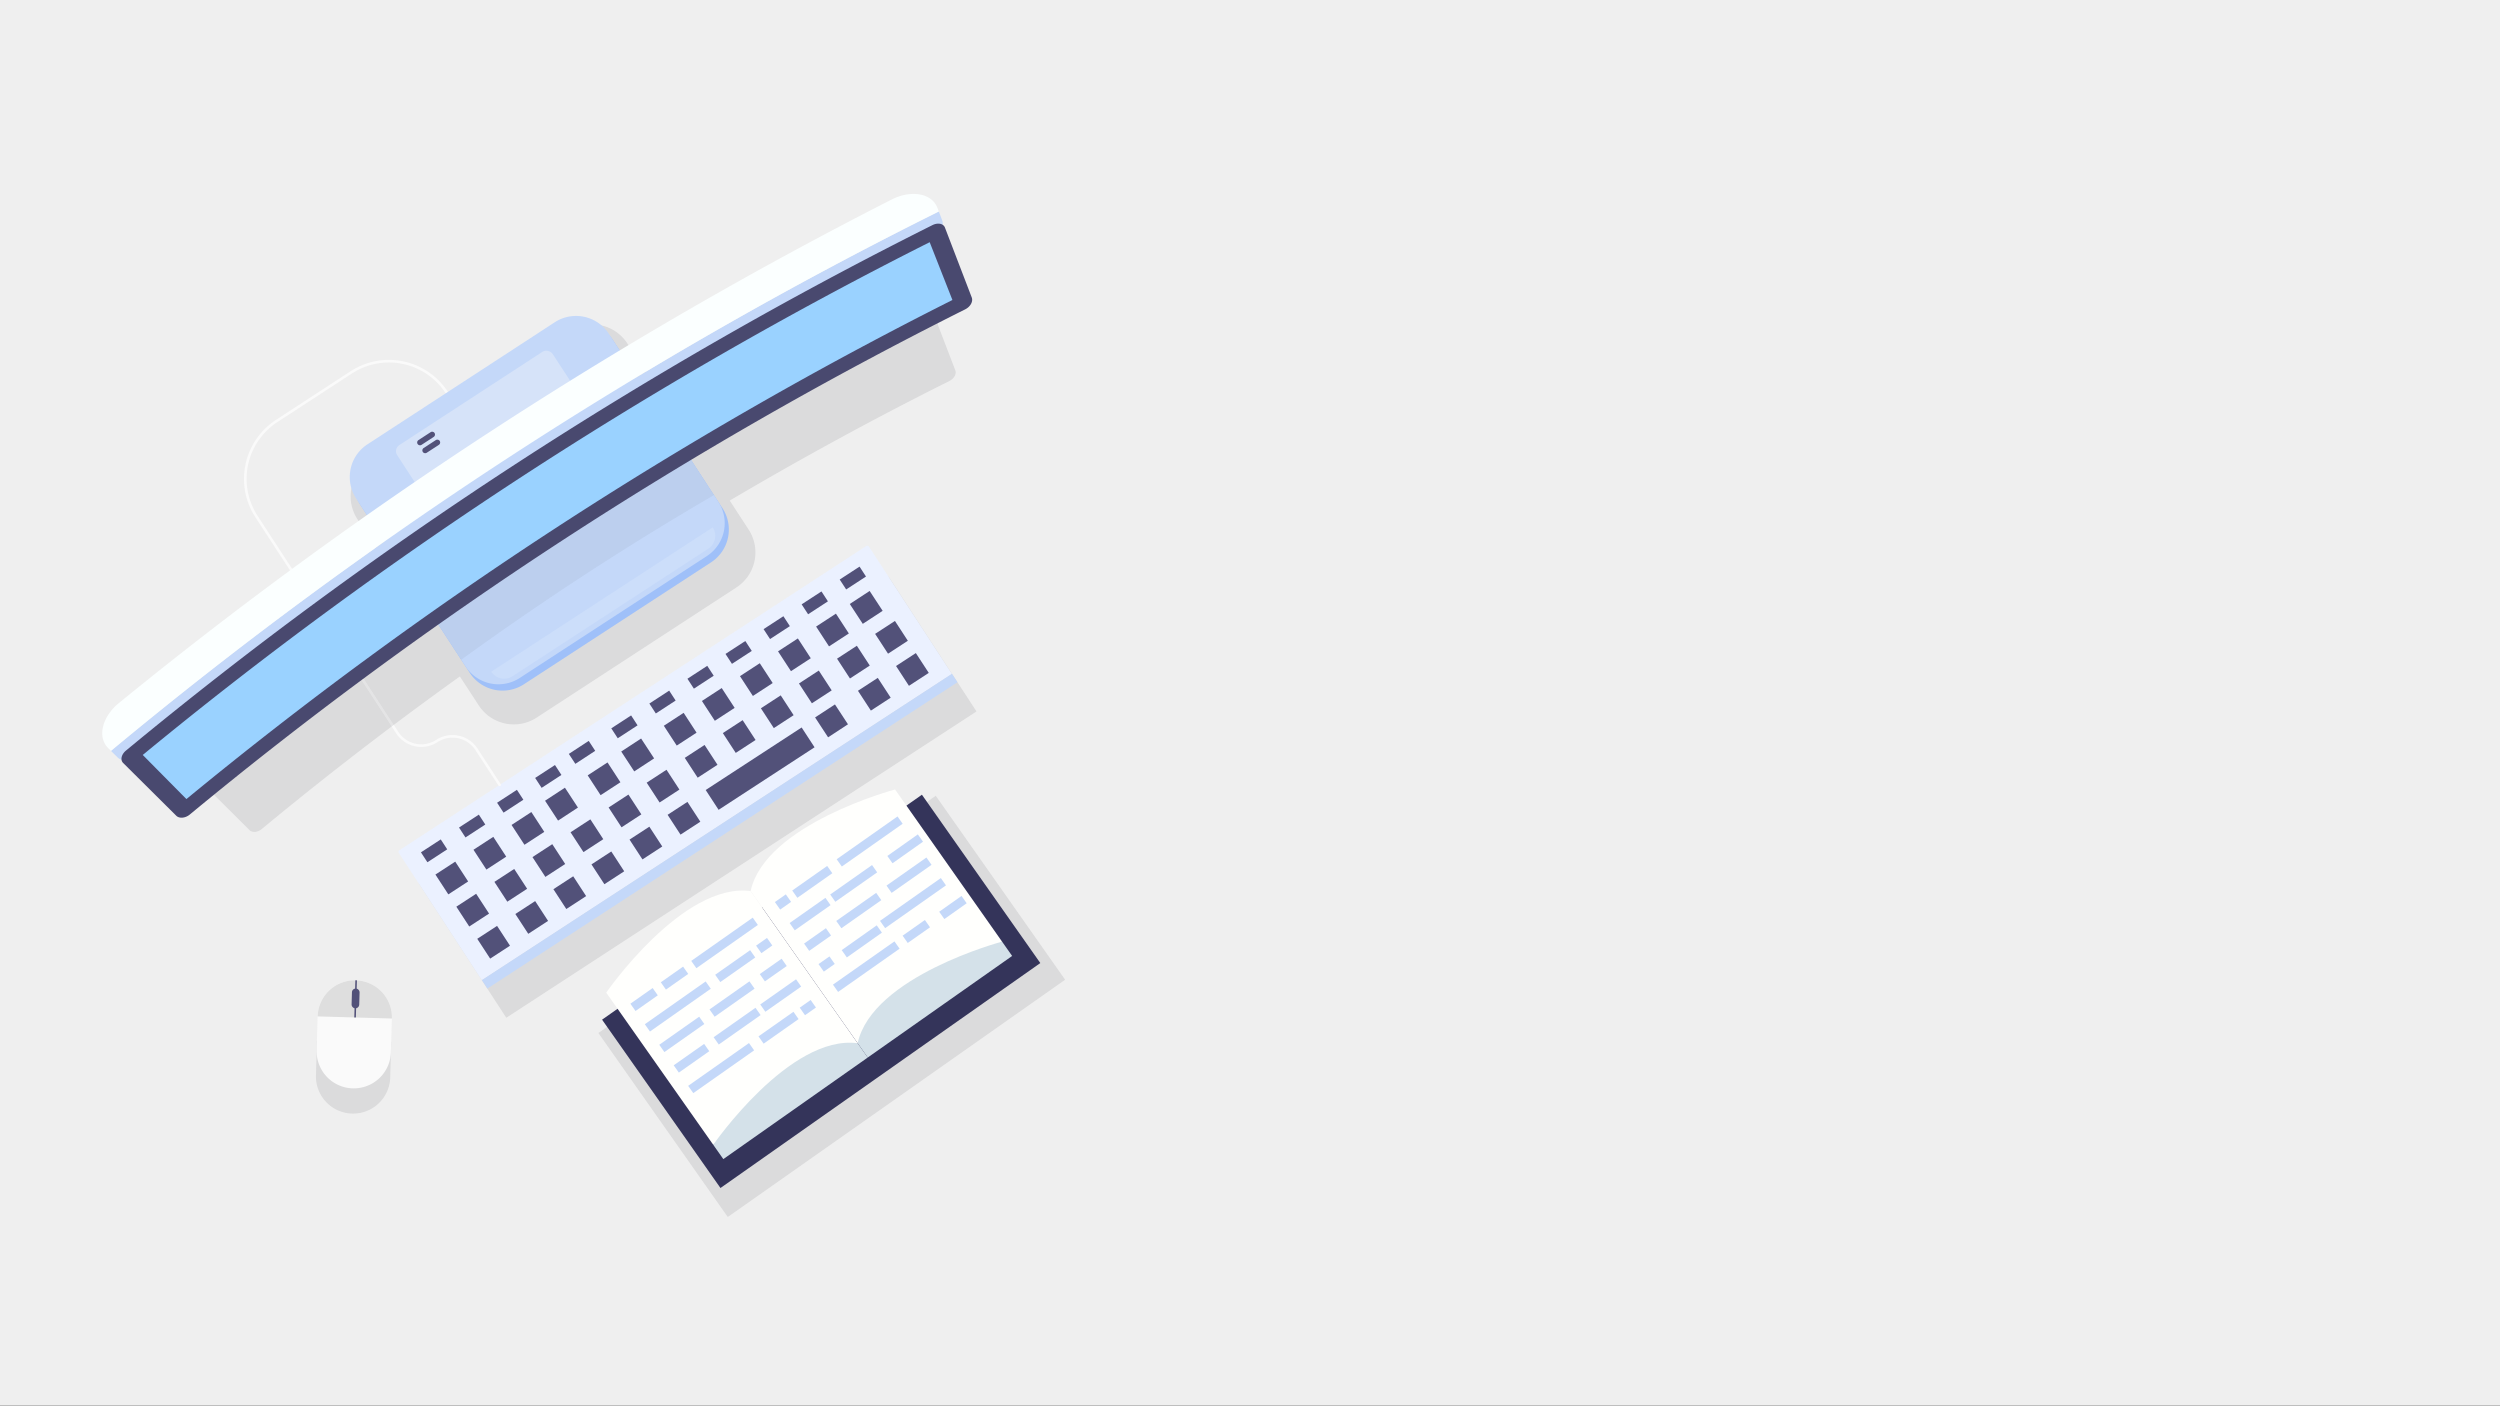 <svg id="Layer_1" data-name="Layer 1" xmlns="http://www.w3.org/2000/svg" viewBox="0 0 1920 1080"><rect x="0" y="0" width="1920" height="1080" fill="#808080" stroke="none"/><defs><style>.cls-1{fill:#efefef;}.cls-2{fill:#242630;opacity:0.1;}.cls-3{fill:#ebf1ff;}.cls-4{fill:#525179;}.cls-5{fill:#c4d8f9;}.cls-6{fill:none;stroke:#fafafa;stroke-linecap:round;stroke-linejoin:round;stroke-width:2px;}.cls-7{fill:#9fc0f9;}.cls-8{opacity:0.05;}.cls-9{fill:#0c0c0d;}.cls-10{fill:#d6e3f9;}.cls-11{fill:#ebf7ff;opacity:0.2;}.cls-12{fill:#49496f;}.cls-13{fill:#9ad2ff;}.cls-14{fill:#fbffff;}.cls-15{fill:#34345a;}.cls-16{fill:#fffffd;}.cls-17{fill:#d4e1e9;}.cls-18{fill:#fafafa;}.cls-19{fill:#dedede;}</style></defs><title>Artboard 1</title><rect class="cls-1" width="1920" height="1079.47"/><path class="cls-2" d="M323.19,674,678,442.86a3.75,3.75,0,0,1,5.2,1.09l62.5,95.93,4.23,6.5L388.83,781.62l-4.23-6.5-62.5-95.93A3.75,3.75,0,0,1,323.19,674Z"/><path class="cls-3" d="M302.84,526.51H733.77a0,0,0,0,1,0,0V643.25a1.51,1.51,0,0,1-1.51,1.51H304.35a1.51,1.51,0,0,1-1.51-1.51V526.51a0,0,0,0,1,0,0Z" transform="translate(1272.25 793.37) rotate(146.91)"/><rect class="cls-4" x="645.9" y="439.33" width="18.17" height="9.09" transform="translate(1446.08 458.22) rotate(146.91)"/><rect class="cls-4" x="616.67" y="458.37" width="18.17" height="9.09" transform="translate(1402.75 509.19) rotate(146.91)"/><rect class="cls-4" x="587.43" y="477.42" width="18.17" height="9.09" transform="translate(1359.42 560.15) rotate(146.91)"/><rect class="cls-4" x="558.2" y="496.47" width="18.17" height="9.09" transform="translate(1316.08 611.11) rotate(146.91)"/><rect class="cls-4" x="528.96" y="515.52" width="18.17" height="9.09" transform="translate(1272.75 662.09) rotate(146.91)"/><rect class="cls-4" x="499.73" y="534.56" width="18.17" height="9.09" transform="translate(1229.42 713.05) rotate(146.91)"/><rect class="cls-4" x="470.49" y="553.61" width="18.17" height="9.09" transform="translate(1186.08 764.02) rotate(146.91)"/><rect class="cls-4" x="441.26" y="572.66" width="18.17" height="9.09" transform="matrix(-0.84, 0.55, -0.55, -0.84, 1142.75, 814.98)"/><rect class="cls-4" x="412.02" y="591.71" width="18.17" height="9.09" transform="translate(1099.42 865.95) rotate(146.91)"/><rect class="cls-4" x="382.78" y="610.75" width="18.17" height="9.09" transform="translate(1056.09 916.91) rotate(146.91)"/><rect class="cls-4" x="353.55" y="629.8" width="18.17" height="9.09" transform="translate(1012.76 967.88) rotate(146.91)"/><rect class="cls-4" x="324.31" y="648.85" width="18.17" height="9.09" transform="translate(969.42 1018.85) rotate(146.91)"/><rect class="cls-4" x="659.49" y="455.64" width="18.17" height="18.17" transform="matrix(-0.84, 0.55, -0.55, -0.84, 1482.45, 489.14)"/><rect class="cls-4" x="630.26" y="474.69" width="18.17" height="18.17" transform="translate(1439.11 540.11) rotate(146.91)"/><rect class="cls-4" x="601.02" y="493.74" width="18.17" height="18.17" transform="translate(1395.78 591.07) rotate(146.91)"/><rect class="cls-4" x="571.79" y="512.79" width="18.17" height="18.17" transform="translate(1352.45 642.03) rotate(146.91)"/><rect class="cls-4" x="542.55" y="531.83" width="18.17" height="18.17" transform="translate(1309.12 693.01) rotate(146.91)"/><rect class="cls-4" x="513.32" y="550.88" width="18.17" height="18.17" transform="translate(1265.78 743.97) rotate(146.91)"/><rect class="cls-4" x="484.08" y="569.93" width="18.17" height="18.17" transform="matrix(-0.84, 0.55, -0.55, -0.84, 1222.45, 794.94)"/><rect class="cls-4" x="454.85" y="588.98" width="18.17" height="18.17" transform="translate(1179.12 845.9) rotate(146.91)"/><rect class="cls-4" x="425.61" y="608.02" width="18.17" height="18.17" transform="matrix(-0.84, 0.55, -0.55, -0.84, 1135.78, 896.87)"/><rect class="cls-4" x="675.56" y="480.31" width="18.17" height="18.17" transform="translate(1525.45 525.7) rotate(146.91)"/><rect class="cls-4" x="646.33" y="499.36" width="18.17" height="18.17" transform="translate(1482.12 576.66) rotate(146.91)"/><rect class="cls-4" x="617.09" y="518.41" width="18.17" height="18.17" transform="translate(1438.78 627.64) rotate(146.91)"/><rect class="cls-4" x="587.86" y="537.45" width="18.17" height="18.17" transform="translate(1395.45 678.6) rotate(146.91)"/><rect class="cls-4" x="558.62" y="556.5" width="18.17" height="18.17" transform="translate(1352.12 729.57) rotate(146.91)"/><rect class="cls-4" x="529.39" y="575.55" width="18.17" height="18.17" transform="translate(1308.79 780.53) rotate(146.91)"/><rect class="cls-4" x="500.15" y="594.6" width="18.17" height="18.17" transform="translate(1265.45 831.5) rotate(146.91)"/><rect class="cls-4" x="470.92" y="613.64" width="18.17" height="18.17" transform="translate(1222.12 882.46) rotate(146.91)"/><rect class="cls-4" x="441.68" y="632.69" width="18.17" height="18.17" transform="translate(1178.79 933.43) rotate(146.91)"/><rect class="cls-4" x="383.21" y="670.79" width="18.17" height="18.17" transform="translate(1092.12 1035.36) rotate(146.91)"/><rect class="cls-4" x="457.75" y="657.36" width="18.17" height="18.17" transform="translate(1221.79 969.99) rotate(146.91)"/><rect class="cls-4" x="428.52" y="676.41" width="18.17" height="18.17" transform="translate(1178.46 1020.96) rotate(146.91)"/><rect class="cls-4" x="399.28" y="695.45" width="18.17" height="18.17" transform="translate(1135.13 1071.92) rotate(146.91)"/><rect class="cls-4" x="370.05" y="714.5" width="18.17" height="18.17" transform="translate(1091.79 1122.89) rotate(146.91)"/><rect class="cls-4" x="412.45" y="651.74" width="18.17" height="18.17" transform="translate(1135.45 984.4) rotate(146.91)"/><rect class="cls-4" x="353.98" y="689.83" width="18.17" height="18.17" transform="translate(1048.79 1086.33) rotate(146.91)"/><rect class="cls-4" x="367.14" y="646.12" width="18.17" height="18.17" transform="translate(1049.12 998.8) rotate(146.91)"/><rect class="cls-4" x="396.38" y="627.07" width="18.17" height="18.17" transform="translate(1092.45 947.83) rotate(146.91)"/><rect class="cls-4" x="337.9" y="665.17" width="18.17" height="18.17" transform="translate(1005.79 1049.77) rotate(146.91)"/><rect class="cls-4" x="691.64" y="504.98" width="18.17" height="18.17" transform="translate(1568.45 562.26) rotate(146.91)"/><rect class="cls-4" x="662.4" y="524.03" width="18.17" height="18.17" transform="translate(1525.12 613.22) rotate(146.91)"/><rect class="cls-4" x="633.17" y="543.07" width="18.17" height="18.17" transform="matrix(-0.84, 0.55, -0.55, -0.84, 1481.79, 664.2)"/><rect class="cls-4" x="539.8" y="581.17" width="87.96" height="18.17" transform="translate(1395.12 766.13) rotate(146.91)"/><rect class="cls-4" x="516.22" y="619.26" width="18.17" height="18.17" transform="translate(1308.45 868.06) rotate(146.91)"/><rect class="cls-4" x="486.99" y="638.31" width="18.17" height="18.17" transform="translate(1265.12 919.02) rotate(146.91)"/><rect class="cls-5" x="337.23" y="634.54" width="430.93" height="7.75" transform="translate(-258.89 405.22) rotate(-33.09)"/><path class="cls-6" d="M383.7,602.76,365.94,575.5a22,22,0,0,0-30.42-6.42h0a22,22,0,0,1-30.43-6.42L197,396.74a53.07,53.07,0,0,1,15.49-73.43L269.73,286a53.06,53.06,0,0,1,73.43,15.5h0"/><path class="cls-2" d="M157.45,593.16q78.83-65.24,162.37-124.88l-3.27-5-38.67-59.36-3.39-5.2a32.1,32.1,0,0,1,9.39-44.4l153.48-100a32.09,32.09,0,0,1,44.38,9.36l3.38,5.2,38.68,59.37,3.27,5Q615.3,281,706.92,235.17c3.65-1.83,7.46-1.08,8.5,1.65q9.14,23.81,18.26,47.62c1.05,2.73-.95,6.35-4.45,8.1q-85.87,42.93-168.8,91.9l7.5,11.52,3.63,5.56,3.39,5.21a32.1,32.1,0,0,1-9.35,44.4l-153.48,100a32.1,32.1,0,0,1-44.42-9.38l-3.39-5.2L360.68,531l-7.5-11.51q-78.19,56-152.26,117.28c-3,2.49-7.14,2.86-9.21.8L155.52,601.6C153.45,599.55,154.31,595.76,157.45,593.16Z"/><path class="cls-7" d="M276.65,387.63l84.12,129.12a30.06,30.06,0,0,0,41.6,8.77l143.74-93.65a30.05,30.05,0,0,0,8.76-41.58L470.75,261.17a30.07,30.07,0,0,0-41.57-8.77L285.44,346.05A30.06,30.06,0,0,0,276.65,387.63Z"/><path class="cls-5" d="M273.47,382.76,357.6,511.87a30.06,30.06,0,0,0,41.6,8.78L542.94,427a30.06,30.06,0,0,0,8.75-41.59L467.57,256.3A30,30,0,0,0,426,247.53L282.27,341.18A30.07,30.07,0,0,0,273.47,382.76Z"/><g class="cls-8"><path class="cls-9" d="M312.87,443.23l41.33,63.43A2314.79,2314.79,0,0,1,548.3,380.2L507,316.77Q406.89,375.3,312.87,443.23Z"/></g><rect class="cls-10" x="300.75" y="302.87" width="142.48" height="37.8" rx="5.58" transform="translate(859.31 388.31) rotate(146.91)"/><path class="cls-11" d="M393.69,519.31l150.23-97.88A11.87,11.87,0,0,0,547.39,405h0L377.26,515.85h0A11.88,11.88,0,0,0,393.69,519.31Z"/><path class="cls-4" d="M323.75,341.63l9.34-6.09a2.18,2.18,0,0,0,.64-3h0a2.18,2.18,0,0,0-3-.63L321.37,338a2.18,2.18,0,0,0-.63,3h0A2.18,2.18,0,0,0,323.75,341.63Z"/><path class="cls-4" d="M327.72,347.72l9.34-6.09a2.18,2.18,0,0,0,.64-3h0a2.19,2.19,0,0,0-3-.63l-9.34,6.08a2.19,2.19,0,0,0-.64,3h0A2.19,2.19,0,0,0,327.72,347.72Z"/><path class="cls-5" d="M720.38,177.4A3250.46,3250.46,0,0,0,99.17,582.14a6.59,6.59,0,0,1-8.84-.4l-5.11-5.08A3274.28,3274.28,0,0,1,721,162.43l2.58,6.73A6.57,6.57,0,0,1,720.38,177.4Z"/><path class="cls-12" d="M145.75,625.57a3136,3136,0,0,1,595.54-388c4-2,6.2-6.06,5-9.14q-10.3-26.83-20.59-53.68c-1.18-3.08-5.47-3.92-9.58-1.86A3261.56,3261.56,0,0,0,96.74,576.44c-3.54,2.93-4.51,7.2-2.17,9.51l40.79,40.53C137.7,628.8,142.34,628.39,145.75,625.57Z"/><path class="cls-13" d="M143.17,613.69A3156.06,3156.06,0,0,1,731.46,230.4L714,186A3243,3243,0,0,0,109.63,579.8Z"/><path class="cls-14" d="M721,162.43A3274.28,3274.28,0,0,0,85.22,576.66l-2.13-2.11c-8.48-8.38-4.81-24,8.35-34.72A3320.25,3320.25,0,0,1,684.8,153.24c15.14-7.7,30.9-4.76,35.14,6.39C720.29,160.56,720.65,161.5,721,162.43Z"/><rect class="cls-2" x="480.41" y="686.53" width="316.73" height="172.72" transform="translate(1605.91 1037.59) rotate(144.88)"/><polyline class="cls-15" points="798.96 739.63 708.03 610.34 462.39 783.11 553.32 912.39"/><path class="cls-16" d="M687.41,606.32s-99.7,26.49-110.92,78l82.19,116.85,110.91-78Z"/><path class="cls-17" d="M769.59,723.17s-99.7,26.49-110.91,78l7.74,11,110.91-78Z"/><rect class="cls-5" x="639.34" y="642.84" width="57.13" height="6.85" transform="translate(-250.2 501.89) rotate(-35.12)"/><rect class="cls-5" x="676.4" y="650.39" width="28.57" height="6.85" transform="matrix(0.82, -0.58, 0.58, 0.82, -250.4, 516.37)"/><rect class="cls-5" x="635.98" y="675.05" width="39.3" height="6.85" transform="translate(-270.96 500.69) rotate(-35.12)"/><rect class="cls-5" x="605.34" y="698.59" width="33.62" height="6.85" transform="translate(-290.6 485.72) rotate(-35.12)"/><rect class="cls-5" x="636.43" y="738.97" width="57.74" height="6.85" transform="translate(-305.98 517.89) rotate(-35.12)"/><rect class="cls-5" x="679.38" y="668.73" width="37.49" height="6.85" transform="translate(-259.59 523.99) rotate(-35.12)"/><rect class="cls-5" x="640.79" y="695.88" width="37.49" height="6.85" transform="translate(-282.23 506.73) rotate(-35.12)"/><rect class="cls-5" x="617.63" y="718.14" width="20.51" height="6.85" transform="translate(-300.8 492.57) rotate(-35.12)"/><rect class="cls-5" x="672.62" y="690.15" width="57.13" height="6.85" transform="translate(-271.36 529.66) rotate(-35.12)"/><rect class="cls-5" x="716.62" y="695.51" width="20.92" height="6.85" transform="matrix(0.82, -0.58, 0.58, 0.82, -269.73, 545.54)"/><rect class="cls-5" x="693.26" y="711.95" width="20.92" height="6.85" transform="translate(-283.43 535.08) rotate(-35.12)"/><rect class="cls-5" x="607.41" y="673.85" width="32.82" height="6.85" transform="translate(-276.06 482.18) rotate(-35.12)"/><rect class="cls-5" x="640.69" y="721.16" width="32.82" height="6.85" transform="matrix(0.82, -0.58, 0.58, 0.82, -297.22, 509.94)"/><rect class="cls-5" x="596.21" y="689.19" width="10.26" height="7.06" transform="translate(-289.04 472.05) rotate(-35.12)"/><rect class="cls-5" x="629.72" y="736.84" width="10.26" height="7.07" transform="translate(-310.35 500) rotate(-35.12)"/><path class="cls-16" d="M465.58,762.34s58.64-84.87,110.91-78l82.19,116.85-110.91,78Z"/><path class="cls-17" d="M547.77,879.19s58.63-84.87,110.91-78l7.74,11-110.91,78Z"/><rect class="cls-5" x="525.27" y="816.87" width="57.13" height="6.85" transform="translate(-371.08 467.95) rotate(-35.12)"/><rect class="cls-5" x="516.78" y="809.31" width="28.57" height="6.85" transform="translate(-370.88 453.48) rotate(-35.12)"/><rect class="cls-5" x="546.46" y="784.66" width="39.3" height="6.85" transform="translate(-350.32 469.15) rotate(-35.12)"/><rect class="cls-5" x="582.77" y="761.12" width="33.62" height="6.85" transform="translate(-330.68 484.13) rotate(-35.12)"/><rect class="cls-5" x="527.58" y="720.74" width="57.74" height="6.85" transform="translate(-315.3 451.95) rotate(-35.12)"/><rect class="cls-5" x="504.87" y="790.98" width="37.49" height="6.85" transform="translate(-361.69 445.85) rotate(-35.12)"/><rect class="cls-5" x="543.47" y="763.83" width="37.49" height="6.85" transform="translate(-339.05 463.12) rotate(-35.12)"/><rect class="cls-5" x="583.61" y="741.57" width="20.51" height="6.85" transform="translate(-320.48 477.27) rotate(-35.12)"/><rect class="cls-5" x="491.99" y="769.55" width="57.13" height="6.85" transform="translate(-349.92 440.19) rotate(-35.12)"/><rect class="cls-5" x="484.19" y="764.2" width="20.92" height="6.85" transform="translate(-351.55 424.32) rotate(-35.12)"/><rect class="cls-5" x="507.56" y="747.76" width="20.92" height="6.85" transform="translate(-337.84 434.77) rotate(-35.12)"/><rect class="cls-5" x="581.51" y="785.86" width="32.82" height="6.85" transform="translate(-345.22 487.67) rotate(-35.12)"/><rect class="cls-5" x="548.23" y="738.55" width="32.82" height="6.85" transform="translate(-324.05 459.91) rotate(-35.12)"/><rect class="cls-5" x="615.28" y="770.3" width="10.26" height="7.07" transform="translate(-332.23 497.79) rotate(-35.12)"/><rect class="cls-5" x="581.77" y="722.65" width="10.26" height="7.07" transform="translate(-310.92 469.84) rotate(-35.12)"/><path class="cls-2" d="M243.33,800.94a28.53,28.53,0,0,1,20.82-26.66l.14,0c.85-.23,1.71-.43,2.59-.59l.36,0c.81-.14,1.63-.25,2.46-.31l.55,0c.69,0,1.38-.08,2.07-.06h.36a6.06,6.06,0,0,1,.85,0c.24,0,.48.06.72.08.6,0,1.2.1,1.79.18.4.06.8.15,1.2.22s1,.19,1.48.31,1,.27,1.47.42.76.22,1.13.35c.6.21,1.19.45,1.77.7.24.11.49.19.72.3.75.35,1.48.73,2.19,1.13l.19.11a28.43,28.43,0,0,1,14.19,25.49h0l-.74,25.93a28.53,28.53,0,0,1-57-1.64l.74-25.93Z"/><path class="cls-18" d="M270.88,835.86h0a28.52,28.52,0,0,0,29.33-27.7l.75-25.93a28.52,28.52,0,0,0-27.7-29.33h0a28.51,28.51,0,0,0-29.33,27.69l-.75,25.94A28.53,28.53,0,0,0,270.88,835.86Z"/><path class="cls-19" d="M243.92,780.6,301,782.23a28.5,28.5,0,0,0-26.85-29.29c-.3,0-.56,0-.86-.05h-.35a28.51,28.51,0,0,0-29,27.72Z"/><path class="cls-4" d="M272.91,752.88l-.82,28.52,1.21,0,.82-28.5c-.3,0-.56,0-.86-.05Z"/><path class="cls-4" d="M272.89,774.41h0a3,3,0,0,0,3-2.86l.27-9.34a3,3,0,0,0-2.87-3h0a2.94,2.94,0,0,0-3,2.87l-.27,9.34A3,3,0,0,0,272.89,774.41Z"/></svg>